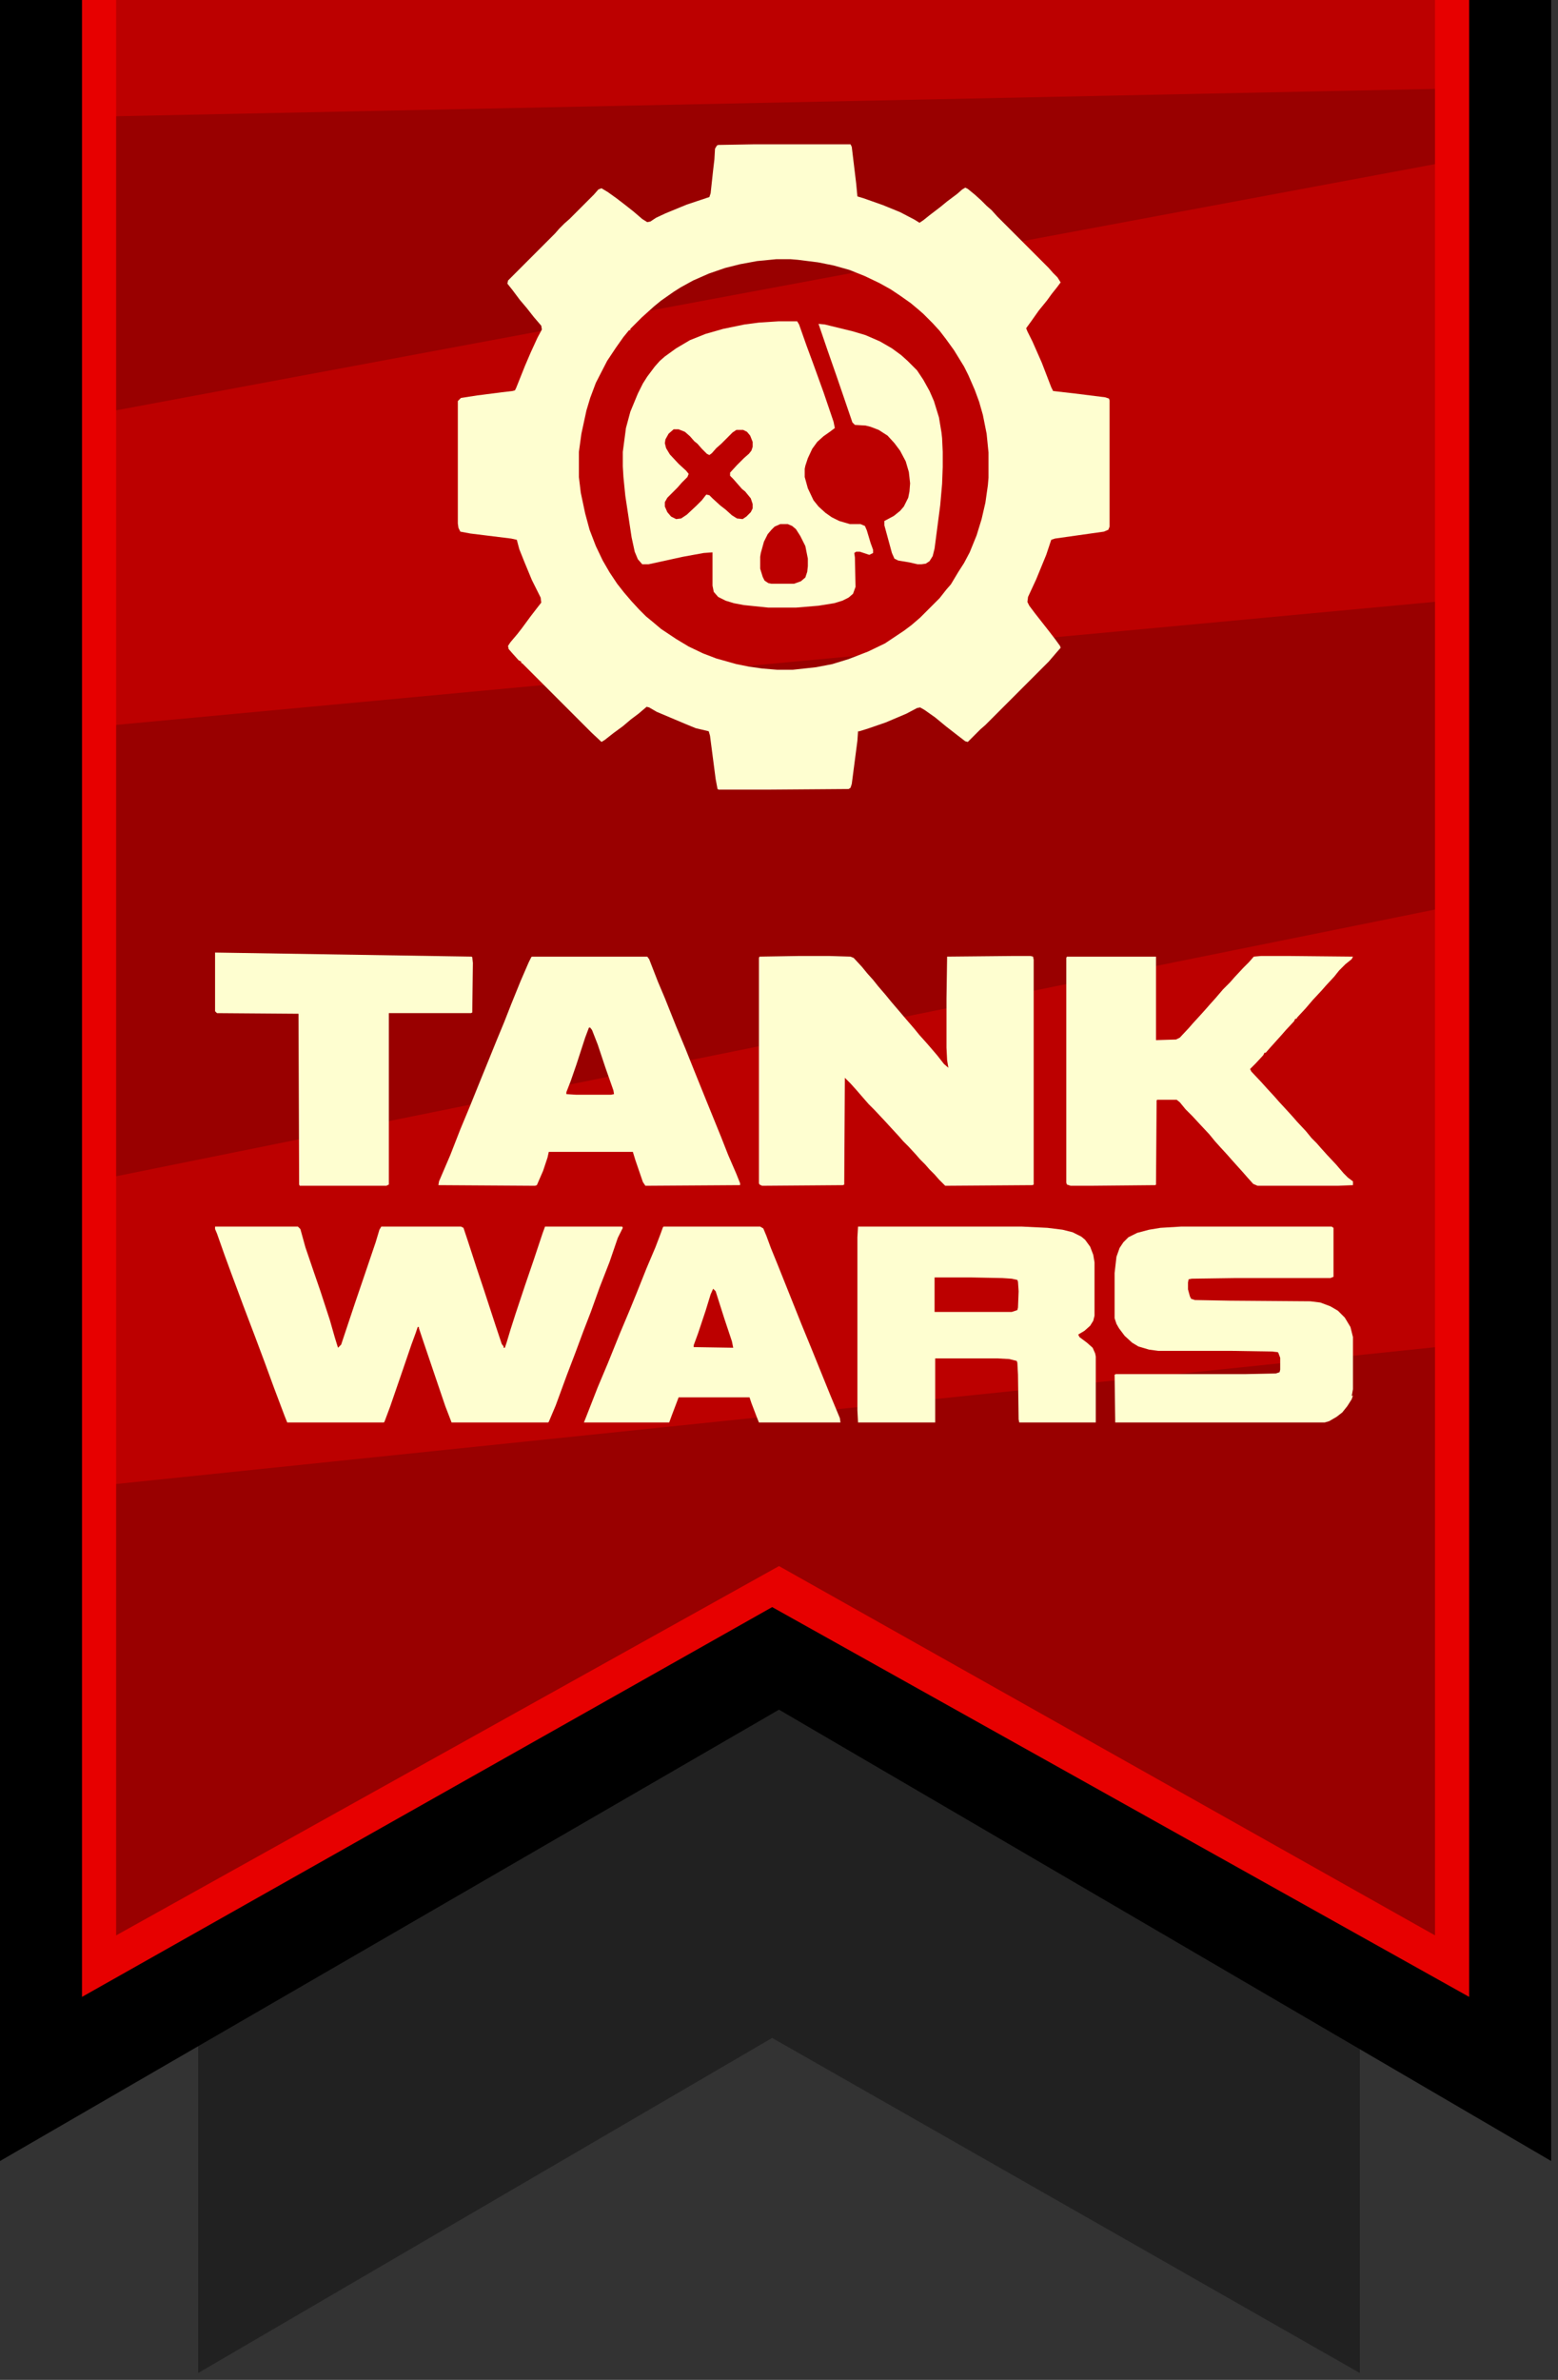 <svg width="114" height="174" viewBox="0 0 114 174" fill="none" xmlns="http://www.w3.org/2000/svg">
<rect x="0" y="0" width="114" height="174" fill="#333333" stroke="none"/>
<path d="M14.5 173.5V148L56.5 123L99.5 148V173.5L56.5 149L14.5 173.5Z" fill="black" fill-opacity="0.35"/>
<path d="M0 158V0H113.5V158L57 125L0 158Z" fill="black"/>
<path d="M6 146V0H107.5V146L56.5 117.5L6 146Z" fill="#E70000"/>
<path d="M8.5 141.5V0H105V141.5L57 114.5L8.5 141.5Z" fill="black" fill-opacity="0.19"/>
<path d="M105 6.5L8.5 8.5V30L105 12V6.5Z" fill="black" fill-opacity="0.19"/>
<path d="M105 44L8.5 53V86L105 66.5V44Z" fill="black" fill-opacity="0.19"/>
<path d="M105 98.5L8.5 108.5V141.5L57 114.5L105 141.5V98.5Z" fill="black" fill-opacity="0.19"/>
<path d="M55.21 10.551H62.232L62.324 10.734L62.645 13.396L62.737 14.36L63.196 14.498L64.619 15.003L65.858 15.508L66.914 16.059L67.281 16.288L67.557 16.105L68.016 15.737L68.796 15.141L69.301 14.727L70.035 14.177L70.402 13.855L70.632 13.718L70.815 13.81L71.32 14.223L71.779 14.636L72.192 15.049L72.56 15.37L72.973 15.829L76.736 19.593L77.058 19.96L77.379 20.281L77.608 20.648L77.333 21.016L76.966 21.475L76.599 21.98L76.002 22.714L75.451 23.494L75.084 23.999L75.176 24.229L75.543 24.963L76.231 26.523L76.92 28.314L77.058 28.589L78.664 28.773L80.867 29.048L81.143 29.14L81.189 29.277V38.503L81.097 38.732L80.775 38.87L77.195 39.375L76.92 39.467L76.553 40.568L75.818 42.358L75.222 43.644L75.176 44.011L75.314 44.286L75.727 44.837L76.736 46.122L77.195 46.719L77.562 47.224L77.608 47.361L77.287 47.728L76.736 48.371L72.101 53.007L71.733 53.328L70.815 54.246L70.632 54.2L70.035 53.741L69.209 53.099L68.429 52.456L67.648 51.905L67.327 51.722L67.098 51.768L66.317 52.181L64.803 52.823L63.472 53.282L62.875 53.466H62.783L62.737 54.154L62.324 57.321L62.232 57.597L62.095 57.688L56.036 57.734H52.594L52.502 57.688L52.364 56.954L51.951 53.787L51.859 53.466L50.895 53.236L50.115 52.915L48.05 52.043L47.499 51.722L47.315 51.676L46.719 52.181L46.168 52.594L45.571 53.099L44.883 53.603L44.24 54.108L44.011 54.246L43.276 53.558L38.227 48.509L38.136 48.463V48.371L37.952 48.279L37.539 47.82L37.218 47.453L37.172 47.224L37.355 46.948L37.86 46.352L38.182 45.938L38.824 45.066L39.283 44.47L39.605 44.057L39.559 43.69L38.916 42.404L38.365 41.073L37.998 40.155L37.815 39.467L37.401 39.375L34.418 39.008L33.684 38.87L33.546 38.595L33.5 38.273V29.323L33.73 29.094L34.923 28.91L36.713 28.681L37.493 28.589L37.677 28.543L37.769 28.359L38.411 26.753L38.824 25.789L39.329 24.688L39.65 24.091L39.605 23.815L39.054 23.173L38.549 22.53L38.044 21.934L37.493 21.199L37.126 20.74L37.172 20.511L40.614 17.068L40.935 16.701L41.303 16.334L41.67 16.013L43.46 14.223L43.781 13.855L44.011 13.764L44.47 14.039L45.112 14.498L45.709 14.957L46.352 15.462L46.994 16.013L47.361 16.242L47.591 16.196L48.004 15.921L48.692 15.6L50.253 14.957L51.905 14.406L51.997 14.131L52.181 12.433L52.273 11.652L52.318 10.872L52.456 10.643L52.548 10.597L55.21 10.551ZM56.816 18.95L55.394 19.088L54.154 19.317L53.053 19.593L51.859 20.006L50.712 20.511L49.794 21.016L49.289 21.337L48.371 21.98L47.866 22.393L46.948 23.219L46.122 24.045V24.137H46.03L45.617 24.642L45.066 25.422L44.424 26.386L43.598 27.992L43.185 29.094L42.909 30.012L42.542 31.71L42.358 33.041V34.877L42.496 36.024L42.817 37.539L43.139 38.732L43.598 39.926L44.102 40.981L44.607 41.853L45.158 42.68L45.663 43.322L46.214 43.965L46.765 44.562L47.27 45.066L47.774 45.48L48.371 45.984L49.473 46.719L50.391 47.27L51.446 47.774L52.41 48.142L53.879 48.555L54.797 48.738L55.761 48.876L56.862 48.968H58.01L59.708 48.784L60.901 48.555L62.095 48.188L63.518 47.637L64.757 47.04L66.134 46.122L66.685 45.709L67.327 45.158L68.75 43.735L69.255 43.093L69.576 42.726L70.127 41.808L70.54 41.165L70.953 40.385L71.458 39.145L71.825 37.952L72.101 36.759L72.284 35.474L72.33 34.923V33.087L72.192 31.71L71.917 30.333L71.642 29.369L71.32 28.497L70.861 27.441L70.54 26.799L69.806 25.605L69.209 24.779L68.75 24.183L68.245 23.632L67.557 22.943L67.189 22.622L66.639 22.163L65.858 21.612L65.17 21.153L64.344 20.694L63.288 20.189L62.141 19.73L60.993 19.409L59.846 19.18L58.377 18.996L57.826 18.95H56.816Z" fill="#FEFED0"/>
<path d="M58.377 69.897H60.718L62.232 69.943L62.462 70.035L63.059 70.678L63.472 71.183L63.885 71.642L64.252 72.101L64.803 72.743L65.216 73.248L65.767 73.891L66.272 74.487L66.868 75.176L67.281 75.681L67.694 76.14L68.016 76.507L68.566 77.149L69.071 77.792L69.393 78.067L69.301 77.517L69.255 76.599V73.019L69.301 69.943L73.982 69.897H75.405L75.589 69.943L75.635 70.173V86.605L75.543 86.65L69.163 86.696L68.704 86.237L68.383 85.87L68.016 85.503L67.694 85.136L67.327 84.769L67.006 84.401L66.455 83.805L66.088 83.438L65.767 83.07L65.216 82.474L64.711 81.923L63.977 81.143L63.563 80.73L63.242 80.362L62.645 79.674L62.232 79.215L61.819 78.802L61.773 86.605L61.682 86.65L55.761 86.696L55.577 86.605L55.531 86.513V70.035L55.577 69.943L58.377 69.897Z" fill="#FEFED0"/>
<path d="M15.737 89.68H21.796L21.98 89.863L22.347 91.194L22.989 93.076L23.448 94.407L24.137 96.519L24.504 97.804L24.688 98.4L24.733 98.538L24.963 98.309L25.973 95.279L26.615 93.397L27.487 90.827L27.763 89.909L27.9 89.68H33.73L33.913 89.772L34.234 90.735L34.877 92.709L35.428 94.361L36.254 96.886L36.713 98.263L36.851 98.446V98.538H36.942L37.08 98.125L37.355 97.207L37.723 96.06L38.411 93.994L39.054 92.112L39.696 90.185L39.88 89.68H45.525L45.571 89.772L45.204 90.506L44.607 92.25L43.873 94.132L43.23 95.922L42.68 97.345L42.083 98.951L41.486 100.512L40.66 102.761L40.155 103.954L40.109 104H33.041L32.582 102.807L31.848 100.649L30.93 97.941L30.654 97.115V97.023H30.562L30.425 97.436L30.104 98.309L29.461 100.19L28.543 102.853L28.13 103.954L28.084 104H21.016L20.832 103.541L20.052 101.476L19.363 99.594L18.675 97.758L17.803 95.463L16.931 93.122L16.426 91.745L15.875 90.185L15.737 89.863V89.68Z" fill="#FEFED0"/>
<path d="M92.25 69.897H94.453L98.997 69.943L98.905 70.127L98.446 70.494L97.987 70.953L97.62 71.412L97.023 72.055L96.702 72.422L96.06 73.11L95.509 73.753L94.912 74.395L94.866 74.487H94.774L94.683 74.671L94.086 75.314L93.765 75.681L92.939 76.599L92.617 76.966H92.525L92.434 77.149L91.883 77.746L91.47 78.159L91.561 78.343L92.296 79.123L92.709 79.582L93.26 80.179L93.581 80.546L94.132 81.143L94.591 81.647L94.912 82.015L95.555 82.703L95.968 83.208L96.335 83.575L96.656 83.942L97.069 84.401L97.758 85.136L98.309 85.778L98.63 86.1L98.997 86.375V86.65L97.895 86.696H92.02L91.699 86.559L91.286 86.1L90.965 85.732L90.139 84.814L89.817 84.447L89.312 83.897L88.899 83.438L88.486 82.933L87.798 82.198L87.247 81.602L86.742 81.097L86.329 80.592L86.1 80.408H84.677L84.631 80.454L84.585 86.605L84.539 86.65L79.766 86.696H78.343L78.067 86.605L78.022 86.467V70.035L78.067 69.943H84.585V76.048L86.054 76.002L86.329 75.864L86.972 75.176L87.293 74.809L87.798 74.258L88.211 73.799L88.532 73.432L88.945 72.973L89.496 72.33L90.001 71.825L90.322 71.458L90.965 70.769L91.378 70.356L91.699 69.989L91.745 69.943L92.25 69.897Z" fill="#FEFED0"/>
<path d="M38.916 69.943H47.361L47.499 70.127L48.142 71.779L48.647 72.973L49.473 75.038L50.161 76.69L50.804 78.297L51.676 80.454L52.777 83.162L53.282 84.447L53.879 85.824L54.154 86.513V86.65L47.224 86.696L47.04 86.421L46.489 84.814L46.306 84.218H40.155L40.063 84.631L39.742 85.595L39.283 86.65L39.145 86.696L32.077 86.65L32.123 86.375L32.949 84.447L33.684 82.565L34.372 80.913L35.152 78.985L35.657 77.746L36.346 76.048L36.897 74.717L37.401 73.432L38.09 71.733L38.687 70.356L38.87 69.989L38.916 69.943ZM43.093 75.13L42.817 75.864L42.175 77.838L41.762 79.031L41.44 79.857V79.995L42.175 80.041H44.699L44.929 79.995L44.883 79.72L44.286 78.022L43.735 76.369L43.322 75.314L43.185 75.13H43.093Z" fill="#FEFED0"/>
<path d="M56.954 23.494H58.331L58.469 23.724L59.02 25.284L59.478 26.523L60.259 28.681L60.993 30.838L61.085 31.297L60.718 31.572L60.259 31.894L59.8 32.307L59.433 32.812L59.111 33.5L58.928 34.051L58.882 34.28V34.877L59.111 35.703L59.524 36.575L59.892 37.034L60.397 37.493L60.855 37.815L61.406 38.09L62.187 38.319H62.967L63.288 38.457L63.426 38.778L63.701 39.696L63.885 40.201V40.431L63.609 40.568L62.921 40.339H62.645L62.508 40.431L62.554 40.752L62.6 42.909L62.416 43.414L62.095 43.69L61.636 43.919L61.039 44.102L59.892 44.286L58.239 44.424H56.22L54.43 44.24L53.695 44.102L53.099 43.919L52.548 43.644L52.227 43.276L52.135 42.817V40.385L51.492 40.431L49.977 40.706L47.453 41.257H46.994L46.673 40.89L46.443 40.339L46.214 39.283L45.755 36.254L45.617 34.877L45.571 34.097V33.041L45.801 31.297L46.122 30.104L46.673 28.773L47.04 28.038L47.361 27.533L47.912 26.799L48.279 26.386L48.647 26.064L49.473 25.468L50.482 24.871L51.63 24.412L52.915 24.045L54.476 23.724L55.531 23.586L56.954 23.494ZM49.289 31.389L48.922 31.71L48.692 32.123L48.647 32.398L48.738 32.766L49.014 33.225L49.656 33.913L50.207 34.418L50.391 34.648L50.299 34.877L49.886 35.29L49.565 35.657L48.83 36.392L48.647 36.713V37.034L48.83 37.447L49.105 37.769L49.473 37.952L49.84 37.906L50.253 37.631L50.941 36.988L51.355 36.575L51.676 36.162L51.905 36.208L52.135 36.438L52.685 36.942L53.099 37.264L53.558 37.677L53.925 37.906L54.338 37.952L54.613 37.769L54.935 37.447L55.072 37.172V36.851L54.935 36.438L54.522 35.933L54.292 35.749L53.649 35.015L53.42 34.785V34.556L53.925 34.005L54.43 33.5L54.797 33.179L54.98 32.949L55.072 32.674V32.307L54.889 31.848L54.659 31.572L54.384 31.435H53.879L53.603 31.618L52.777 32.444L52.41 32.766L52.089 33.133L51.905 33.27L51.722 33.179L51.355 32.812L51.033 32.444L50.804 32.261L50.482 31.894L50.115 31.572L49.656 31.389H49.289ZM57.092 38.319L56.679 38.503L56.449 38.732L56.174 39.054L55.898 39.605L55.669 40.431L55.623 40.706V41.578L55.807 42.175L55.944 42.45L56.22 42.634L56.449 42.68H58.102L58.606 42.496L58.928 42.221L59.065 41.808L59.111 41.395V40.844L58.928 39.926L58.56 39.191L58.239 38.687L57.964 38.457L57.643 38.319H57.092Z" fill="#FEFED0"/>
<path d="M62.783 89.68H74.763L76.644 89.772L77.746 89.909L78.481 90.093L79.123 90.414L79.398 90.644L79.766 91.148L79.995 91.745L80.087 92.296V96.197L79.995 96.564L79.766 96.932L79.353 97.299L78.894 97.574L78.985 97.758L79.536 98.171L79.949 98.538L80.133 98.951L80.179 99.181V104H74.579L74.533 103.771L74.487 100.512L74.441 99.64L74.395 99.502L73.845 99.364L72.973 99.318H68.429V104H62.783L62.737 103.128V90.46L62.783 89.68ZM68.383 93.397V95.922H74.028L74.441 95.784L74.487 95.601L74.533 94.407L74.487 93.719L74.441 93.581L74.028 93.489L73.34 93.443L70.999 93.397H68.383Z" fill="#FEFED0"/>
<path d="M86.421 89.68H97.436L97.574 89.772V93.352L97.345 93.443H90.414L87.201 93.489L86.972 93.535L86.926 93.765V94.269L87.064 94.774L87.155 94.958L87.431 95.05L89.955 95.096L95.876 95.142L96.61 95.233L97.345 95.509L97.895 95.83L98.4 96.335L98.814 97.023L98.997 97.758V101.567L98.905 102.072L98.997 102.026L98.905 102.302L98.584 102.807L98.217 103.266L97.804 103.587L97.253 103.908L96.932 104H81.602L81.556 100.512L81.647 100.466H91.103L93.352 100.42L93.627 100.328L93.673 100.145V99.272L93.535 98.905L93.489 98.859L93.076 98.814L90.185 98.768H84.769L84.08 98.676L83.3 98.446L82.841 98.171L82.29 97.666L81.877 97.115L81.693 96.794L81.556 96.381V93.076L81.693 91.883L81.923 91.24L82.198 90.827L82.565 90.46L83.208 90.139L84.08 89.909L84.906 89.772L86.421 89.68Z" fill="#FEFED0"/>
<path d="M48.555 89.68H55.623L55.852 89.817L56.082 90.368L56.403 91.24L56.908 92.48L58.652 96.84L59.387 98.63L60.764 102.026L61.452 103.679L61.498 104H55.531L55.348 103.541L54.98 102.577L54.843 102.164H49.656L49.151 103.495L48.968 104H42.726L42.909 103.541L43.735 101.43L44.47 99.686L45.342 97.528L46.076 95.784L46.581 94.545L47.315 92.709L47.958 91.194L48.325 90.231L48.509 89.726L48.555 89.68ZM52.181 94.224L51.997 94.637L51.63 95.83L51.079 97.482L50.758 98.355V98.492L53.649 98.538L53.558 98.079L53.007 96.427L52.364 94.407L52.181 94.224Z" fill="#FEFED0"/>
<path d="M15.737 69.644L34.51 69.943L34.556 69.989L34.602 70.402L34.556 74.028L34.464 74.074H28.451V86.605L28.268 86.696H21.934L21.888 86.605L21.842 74.12L15.875 74.074L15.737 73.936C15.737 73.936 15.737 71.559 15.737 70.035C15.737 69.882 15.737 69.644 15.737 69.644Z" fill="#FEFED0"/>
<path d="M59.892 23.678L60.351 23.724L62.416 24.229L63.334 24.504L64.39 24.963L65.262 25.468L65.95 25.973L66.409 26.386L67.098 27.074L67.557 27.763L68.016 28.589L68.337 29.323L68.704 30.517L68.888 31.618L68.934 32.031L68.98 33.041V34.143L68.934 35.382L68.796 36.942L68.383 40.109L68.245 40.66L68.016 41.027L67.74 41.211L67.419 41.257H67.144L66.547 41.119L65.721 40.981L65.445 40.844L65.262 40.431L64.711 38.411V38.09L65.399 37.723L65.858 37.355L66.134 37.034L66.455 36.392L66.547 35.933L66.593 35.336L66.501 34.51L66.272 33.73L65.858 32.949L65.445 32.398L64.94 31.848L64.298 31.435L63.701 31.205L63.334 31.113L62.554 31.067L62.37 30.884L61.727 29.002L61.223 27.533L60.534 25.56L59.938 23.815L59.892 23.678Z" fill="#FEFED0"/>
</svg>
